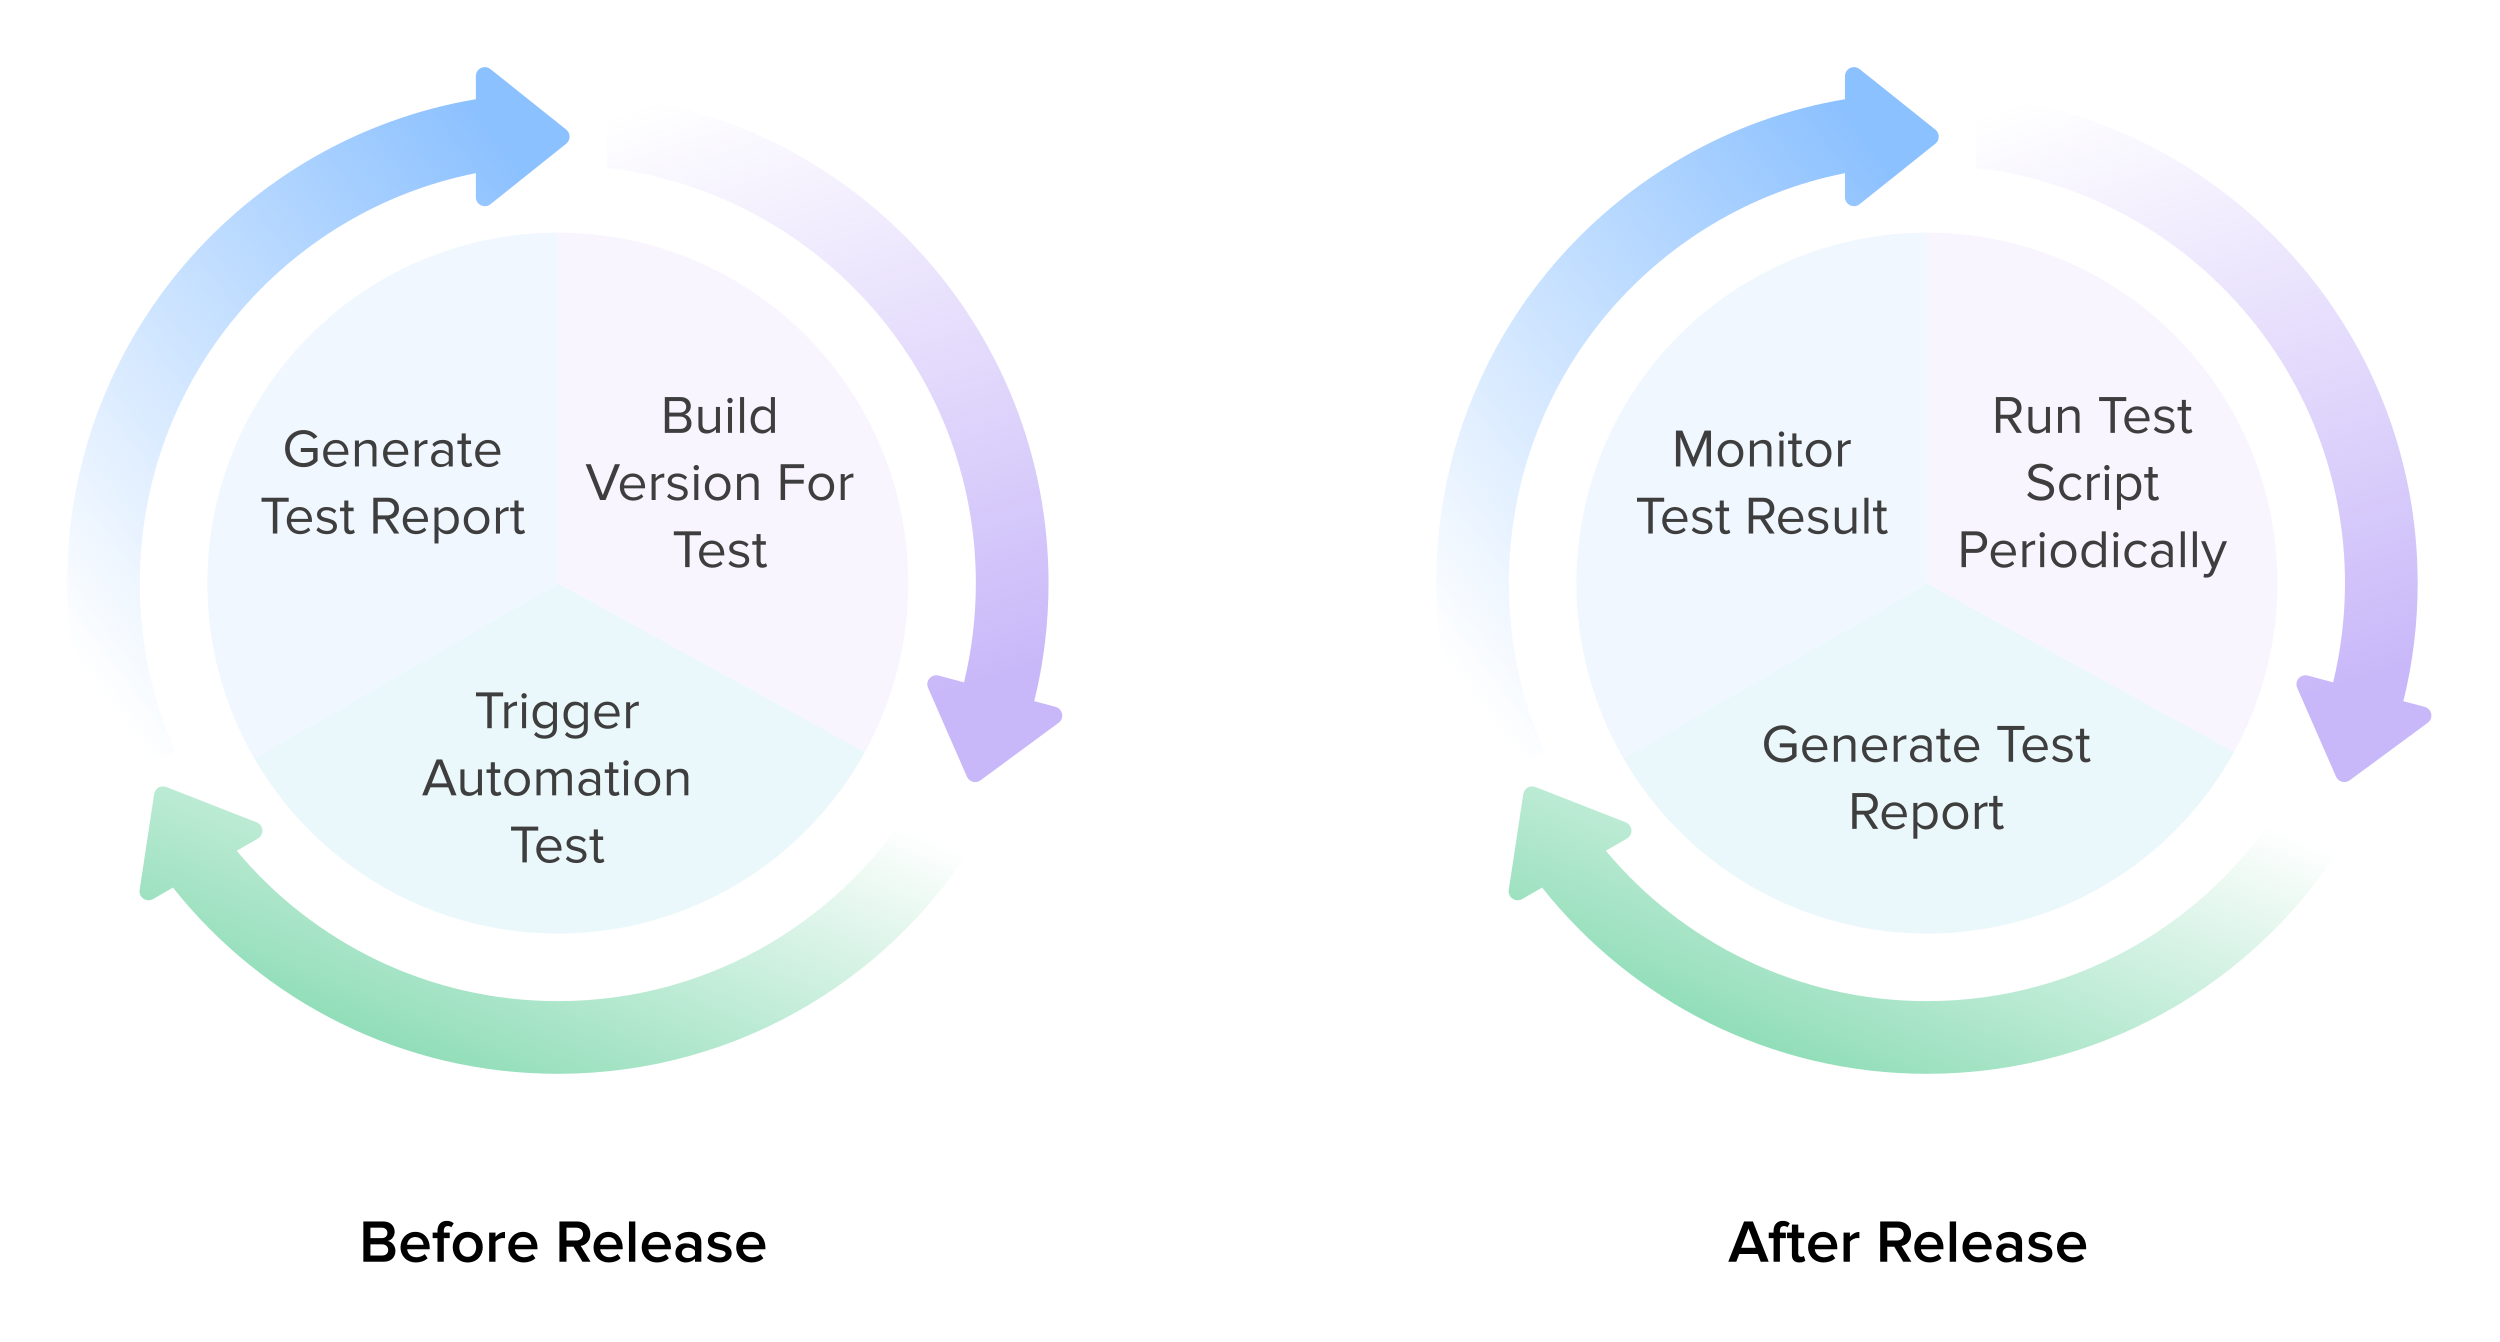 <svg width="745" height="400" viewBox="0 0 745 400" fill="none" xmlns="http://www.w3.org/2000/svg">
<rect width="745" height="400" fill="white"/>
<path d="M114.344 376H108.278V363.994H114.182C116.378 363.994 117.602 365.362 117.602 367.054C117.602 368.566 116.63 369.574 115.514 369.808C116.792 370.006 117.836 371.284 117.836 372.76C117.836 374.614 116.594 376 114.344 376ZM113.75 368.962C114.83 368.962 115.442 368.314 115.442 367.414C115.442 366.514 114.83 365.848 113.75 365.848H110.384V368.962H113.75ZM113.84 374.146C114.992 374.146 115.676 373.516 115.676 372.472C115.676 371.572 115.046 370.816 113.84 370.816H110.384V374.146H113.84ZM123.91 376.216C121.3 376.216 119.356 374.398 119.356 371.644C119.356 369.124 121.192 367.09 123.766 367.09C126.376 367.09 128.05 369.088 128.05 371.824V372.274H121.336C121.48 373.588 122.47 374.668 124.108 374.668C124.954 374.668 125.962 374.326 126.574 373.714L127.438 374.956C126.574 375.784 125.296 376.216 123.91 376.216ZM126.214 370.942C126.178 369.916 125.476 368.638 123.766 368.638C122.146 368.638 121.408 369.88 121.318 370.942H126.214ZM132.255 376H130.365V368.962H128.925V367.306H130.365V366.82C130.365 364.93 131.463 363.814 133.119 363.814C133.893 363.814 134.667 364.012 135.207 364.57L134.469 365.74C134.217 365.506 133.893 365.362 133.461 365.362C132.723 365.362 132.255 365.848 132.255 366.82V367.306H134.019V368.962H132.255V376ZM139.377 376.216C136.623 376.216 134.913 374.146 134.913 371.644C134.913 369.16 136.623 367.09 139.377 367.09C142.167 367.09 143.859 369.16 143.859 371.644C143.859 374.146 142.167 376.216 139.377 376.216ZM139.377 374.542C140.997 374.542 141.897 373.192 141.897 371.644C141.897 370.114 140.997 368.764 139.377 368.764C137.775 368.764 136.875 370.114 136.875 371.644C136.875 373.192 137.775 374.542 139.377 374.542ZM147.661 376H145.771V367.306H147.661V368.584C148.309 367.756 149.353 367.108 150.487 367.108V368.98C150.325 368.944 150.127 368.926 149.893 368.926C149.101 368.926 148.039 369.466 147.661 370.078V376ZM156.025 376.216C153.415 376.216 151.471 374.398 151.471 371.644C151.471 369.124 153.307 367.09 155.881 367.09C158.491 367.09 160.165 369.088 160.165 371.824V372.274H153.451C153.595 373.588 154.585 374.668 156.223 374.668C157.069 374.668 158.077 374.326 158.689 373.714L159.553 374.956C158.689 375.784 157.411 376.216 156.025 376.216ZM158.329 370.942C158.293 369.916 157.591 368.638 155.881 368.638C154.261 368.638 153.523 369.88 153.433 370.942H158.329ZM175.996 376H173.566L170.902 371.518H168.814V376H166.708V363.994H171.982C174.358 363.994 175.906 365.542 175.906 367.756C175.906 369.898 174.502 371.05 173.062 371.284L175.996 376ZM171.694 369.664C172.882 369.664 173.746 368.908 173.746 367.756C173.746 366.604 172.882 365.848 171.694 365.848H168.814V369.664H171.694ZM181.426 376.216C178.816 376.216 176.872 374.398 176.872 371.644C176.872 369.124 178.708 367.09 181.282 367.09C183.892 367.09 185.566 369.088 185.566 371.824V372.274H178.852C178.996 373.588 179.986 374.668 181.624 374.668C182.47 374.668 183.478 374.326 184.09 373.714L184.954 374.956C184.09 375.784 182.812 376.216 181.426 376.216ZM183.73 370.942C183.694 369.916 182.992 368.638 181.282 368.638C179.662 368.638 178.924 369.88 178.833 370.942H183.73ZM189.321 376H187.431V363.994H189.321V376ZM195.787 376.216C193.177 376.216 191.233 374.398 191.233 371.644C191.233 369.124 193.069 367.09 195.643 367.09C198.253 367.09 199.927 369.088 199.927 371.824V372.274H193.213C193.357 373.588 194.347 374.668 195.985 374.668C196.831 374.668 197.839 374.326 198.451 373.714L199.315 374.956C198.451 375.784 197.173 376.216 195.787 376.216ZM198.091 370.942C198.055 369.916 197.353 368.638 195.643 368.638C194.023 368.638 193.285 369.88 193.195 370.942H198.091ZM208.992 376H207.102V375.064C206.454 375.802 205.446 376.216 204.294 376.216C202.872 376.216 201.27 375.262 201.27 373.336C201.27 371.338 202.872 370.51 204.294 370.51C205.464 370.51 206.472 370.888 207.102 371.626V370.33C207.102 369.322 206.274 368.71 205.068 368.71C204.096 368.71 203.25 369.07 202.494 369.808L201.72 368.494C202.728 367.54 203.988 367.09 205.374 367.09C207.3 367.09 208.992 367.9 208.992 370.24V376ZM205.032 374.92C205.86 374.92 206.67 374.614 207.102 374.02V372.706C206.67 372.112 205.86 371.806 205.032 371.806C203.97 371.806 203.178 372.418 203.178 373.372C203.178 374.308 203.97 374.92 205.032 374.92ZM214.413 376.216C212.937 376.216 211.587 375.748 210.687 374.866L211.551 373.498C212.163 374.128 213.369 374.722 214.503 374.722C215.637 374.722 216.213 374.236 216.213 373.552C216.213 371.842 210.957 373.066 210.957 369.736C210.957 368.314 212.181 367.09 214.377 367.09C215.853 367.09 216.969 367.612 217.761 368.314L216.969 369.646C216.447 369.052 215.475 368.602 214.395 368.602C213.405 368.602 212.775 369.052 212.775 369.664C212.775 371.212 218.031 370.06 218.031 373.516C218.031 375.046 216.753 376.216 214.413 376.216ZM223.947 376.216C221.337 376.216 219.393 374.398 219.393 371.644C219.393 369.124 221.229 367.09 223.803 367.09C226.413 367.09 228.087 369.088 228.087 371.824V372.274H221.373C221.517 373.588 222.507 374.668 224.145 374.668C224.991 374.668 225.999 374.326 226.611 373.714L227.475 374.956C226.611 375.784 225.333 376.216 223.947 376.216ZM226.251 370.942C226.215 369.916 225.513 368.638 223.803 368.638C222.183 368.638 221.445 369.88 221.355 370.942H226.251Z" fill="black"/>
<path fill-rule="evenodd" clip-rule="evenodd" d="M146.166 20.593C144.407 19.187 141.803 20.44 141.803 22.691V29.565C72.67 41.192 20 101.328 20 173.767C20 194.565 24.342 214.349 32.168 232.261L52.166 223.905C45.413 208.565 41.664 191.603 41.664 173.767C41.664 113.331 84.703 62.946 141.803 51.592V58.757C141.803 61.009 144.407 62.261 146.166 60.856L168.737 42.823C170.083 41.748 170.083 39.701 168.737 38.626L146.166 20.593Z" fill="url(#paint0_linear_13282_35636)"/>
<path fill-rule="evenodd" clip-rule="evenodd" d="M287.272 203.338L279.72 201.314C277.545 200.731 275.661 202.922 276.563 204.985L288.14 231.454C288.83 233.033 290.807 233.563 292.194 232.541L315.455 215.406C317.267 214.071 316.732 211.231 314.557 210.649L308.207 208.947C310.99 197.679 312.467 185.895 312.467 173.767C312.467 97.94 254.753 35.592 180.857 28.255V50.047C242.764 57.286 290.803 109.916 290.803 173.767C290.803 183.956 289.579 193.859 287.272 203.338Z" fill="url(#paint1_linear_13282_35636)"/>
<path fill-rule="evenodd" clip-rule="evenodd" d="M41.609 265.193C41.272 267.419 43.658 269.048 45.608 267.922L51.542 264.496C78.327 298.309 119.747 320 166.233 320C220.909 320 268.576 289.994 293.665 245.55L274.341 235.697C252.854 273.126 212.487 298.336 166.233 298.336C127.778 298.336 93.393 280.911 70.543 253.526L76.842 249.889C78.792 248.763 78.575 245.882 76.478 245.061L49.576 234.531C47.971 233.903 46.199 234.926 45.941 236.629L41.609 265.193Z" fill="url(#paint2_linear_13282_35636)"/>
<path d="M257.792 224.041C248.872 240.286 235.79 253.866 219.89 263.386C203.989 272.906 185.841 278.024 167.31 278.215C148.778 278.406 130.529 273.663 114.435 264.472C98.342 255.282 84.983 241.975 75.731 225.917L166.234 173.768L257.792 224.041Z" fill="#EBF8FB"/>
<path d="M75.775 225.994C66.605 210.111 61.779 192.094 61.781 173.754C61.784 155.414 66.615 137.397 75.79 121.517C84.964 105.637 98.158 92.452 114.044 83.288C129.931 74.124 147.951 69.305 166.291 69.315L166.234 173.768L75.775 225.994Z" fill="#F0F7FF"/>
<path d="M166.234 69.315C184.383 69.315 202.22 74.045 217.985 83.037C233.751 92.03 246.901 104.975 256.14 120.597C265.379 136.22 270.388 153.98 270.673 172.127C270.958 190.275 266.509 208.184 257.766 224.088L166.234 173.768V69.315Z" fill="#F8F5FF"/>
<path d="M90.445 139.208C88.898 139.208 87.597 138.696 86.541 137.672C85.485 136.637 84.957 135.304 84.957 133.672C84.957 132.04 85.479 130.712 86.525 129.688C87.581 128.664 88.887 128.152 90.445 128.152C92.141 128.152 93.522 128.813 94.589 130.136L93.533 130.808C93.191 130.36 92.743 130.003 92.189 129.736C91.645 129.469 91.063 129.336 90.445 129.336C89.261 129.336 88.279 129.741 87.501 130.552C86.722 131.363 86.333 132.403 86.333 133.672C86.333 134.931 86.722 135.971 87.501 136.792C88.29 137.603 89.271 138.008 90.445 138.008C91.031 138.008 91.581 137.896 92.093 137.672C92.605 137.437 93.015 137.165 93.325 136.856V134.696H89.645V133.512H94.637V137.352C93.538 138.589 92.141 139.208 90.445 139.208ZM100.251 139.192C99.088 139.192 98.139 138.819 97.403 138.072C96.667 137.315 96.299 136.333 96.299 135.128C96.299 133.997 96.662 133.043 97.387 132.264C98.112 131.475 99.019 131.08 100.107 131.08C101.248 131.08 102.15 131.475 102.811 132.264C103.483 133.043 103.819 134.029 103.819 135.224V135.528H97.579C97.632 136.285 97.904 136.92 98.395 137.432C98.896 137.944 99.547 138.2 100.347 138.2C101.307 138.2 102.107 137.869 102.747 137.208L103.323 137.992C102.502 138.792 101.478 139.192 100.251 139.192ZM102.635 134.632C102.624 133.981 102.4 133.395 101.963 132.872C101.526 132.339 100.902 132.072 100.091 132.072C99.323 132.072 98.715 132.333 98.267 132.856C97.829 133.379 97.595 133.971 97.563 134.632H102.635ZM112.179 139H110.995V133.944C110.995 133.293 110.845 132.835 110.547 132.568C110.248 132.291 109.816 132.152 109.251 132.152C108.803 132.152 108.371 132.269 107.955 132.504C107.539 132.739 107.208 133.021 106.963 133.352V139H105.763V131.272H106.963V132.392C107.261 132.029 107.661 131.72 108.163 131.464C108.664 131.208 109.187 131.08 109.731 131.08C111.363 131.08 112.179 131.912 112.179 133.576V139ZM118.095 139.192C116.932 139.192 115.983 138.819 115.247 138.072C114.511 137.315 114.143 136.333 114.143 135.128C114.143 133.997 114.505 133.043 115.231 132.264C115.956 131.475 116.863 131.08 117.951 131.08C119.092 131.08 119.993 131.475 120.655 132.264C121.327 133.043 121.663 134.029 121.663 135.224V135.528H115.423C115.476 136.285 115.748 136.92 116.239 137.432C116.74 137.944 117.391 138.2 118.191 138.2C119.151 138.2 119.951 137.869 120.591 137.208L121.167 137.992C120.345 138.792 119.321 139.192 118.095 139.192ZM120.479 134.632C120.468 133.981 120.244 133.395 119.807 132.872C119.369 132.339 118.745 132.072 117.935 132.072C117.167 132.072 116.559 132.333 116.111 132.856C115.673 133.379 115.439 133.971 115.407 134.632H120.479ZM124.806 139H123.606V131.272H124.806V132.504C125.542 131.565 126.401 131.096 127.382 131.096V132.328C127.19 132.307 127.036 132.296 126.918 132.296C126.545 132.296 126.145 132.424 125.718 132.68C125.292 132.925 124.988 133.208 124.806 133.528V139ZM134.92 139H133.72V138.12C133.09 138.835 132.237 139.192 131.16 139.192C130.456 139.192 129.832 138.963 129.288 138.504C128.744 138.045 128.472 137.421 128.472 136.632C128.472 135.811 128.738 135.181 129.272 134.744C129.805 134.307 130.434 134.088 131.16 134.088C132.248 134.088 133.101 134.435 133.72 135.128V133.736C133.72 133.235 133.538 132.84 133.176 132.552C132.813 132.264 132.344 132.12 131.768 132.12C130.84 132.12 130.05 132.477 129.4 133.192L128.84 132.36C129.661 131.507 130.69 131.08 131.928 131.08C132.813 131.08 133.533 131.293 134.088 131.72C134.642 132.147 134.92 132.803 134.92 133.688V139ZM131.608 138.328C132.557 138.328 133.261 138.008 133.72 137.368V135.896C133.25 135.267 132.546 134.952 131.608 134.952C131.042 134.952 130.578 135.112 130.216 135.432C129.864 135.741 129.688 136.141 129.688 136.632C129.688 137.133 129.864 137.544 130.216 137.864C130.578 138.173 131.042 138.328 131.608 138.328ZM139.309 139.192C138.157 139.192 137.581 138.589 137.581 137.384V132.328H136.301V131.272H137.581V129.16H138.797V131.272H140.365V132.328H138.797V137.128C138.797 137.427 138.861 137.667 138.989 137.848C139.127 138.029 139.319 138.12 139.565 138.12C139.906 138.12 140.178 138.008 140.381 137.784L140.733 138.696C140.381 139.027 139.906 139.192 139.309 139.192ZM145.548 139.192C144.385 139.192 143.436 138.819 142.7 138.072C141.964 137.315 141.596 136.333 141.596 135.128C141.596 133.997 141.958 133.043 142.684 132.264C143.409 131.475 144.316 131.08 145.404 131.08C146.545 131.08 147.446 131.475 148.108 132.264C148.78 133.043 149.116 134.029 149.116 135.224V135.528H142.876C142.929 136.285 143.201 136.92 143.692 137.432C144.193 137.944 144.844 138.2 145.644 138.2C146.604 138.2 147.404 137.869 148.044 137.208L148.62 137.992C147.798 138.792 146.774 139.192 145.548 139.192ZM147.932 134.632C147.921 133.981 147.697 133.395 147.26 132.872C146.822 132.339 146.198 132.072 145.388 132.072C144.62 132.072 144.012 132.333 143.564 132.856C143.126 133.379 142.892 133.971 142.86 134.632H147.932ZM82.638 159H81.31V149.512H77.934V148.328H86.03V149.512H82.638V159ZM89.407 159.192C88.245 159.192 87.295 158.819 86.559 158.072C85.823 157.315 85.455 156.333 85.455 155.128C85.455 153.997 85.818 153.043 86.543 152.264C87.269 151.475 88.175 151.08 89.263 151.08C90.404 151.08 91.306 151.475 91.967 152.264C92.639 153.043 92.975 154.029 92.975 155.224V155.528H86.735C86.788 156.285 87.061 156.92 87.551 157.432C88.052 157.944 88.703 158.2 89.503 158.2C90.463 158.2 91.263 157.869 91.903 157.208L92.479 157.992C91.658 158.792 90.634 159.192 89.407 159.192ZM91.791 154.632C91.781 153.981 91.556 153.395 91.119 152.872C90.682 152.339 90.058 152.072 89.247 152.072C88.479 152.072 87.871 152.333 87.423 152.856C86.986 153.379 86.751 153.971 86.719 154.632H91.791ZM97.383 159.192C96.081 159.192 95.041 158.787 94.263 157.976L94.871 157.112C95.137 157.421 95.5 157.683 95.959 157.896C96.428 158.109 96.913 158.216 97.415 158.216C97.991 158.216 98.439 158.093 98.759 157.848C99.089 157.603 99.255 157.283 99.255 156.888C99.255 156.547 99.089 156.28 98.759 156.088C98.428 155.885 98.028 155.736 97.559 155.64C97.089 155.533 96.62 155.416 96.151 155.288C95.692 155.149 95.297 154.92 94.967 154.6C94.636 154.269 94.471 153.837 94.471 153.304C94.471 152.675 94.727 152.147 95.239 151.72C95.751 151.293 96.449 151.08 97.335 151.08C98.519 151.08 99.473 151.453 100.199 152.2L99.639 153.032C99.095 152.381 98.327 152.056 97.335 152.056C96.812 152.056 96.396 152.173 96.087 152.408C95.777 152.632 95.623 152.92 95.623 153.272C95.623 153.528 95.74 153.741 95.975 153.912C96.209 154.083 96.503 154.205 96.855 154.28C97.217 154.355 97.601 154.451 98.007 154.568C98.423 154.685 98.807 154.819 99.159 154.968C99.521 155.107 99.82 155.341 100.055 155.672C100.289 155.992 100.407 156.387 100.407 156.856C100.407 157.539 100.14 158.099 99.607 158.536C99.084 158.973 98.343 159.192 97.383 159.192ZM104.324 159.192C103.172 159.192 102.596 158.589 102.596 157.384V152.328H101.316V151.272H102.596V149.16H103.812V151.272H105.38V152.328H103.812V157.128C103.812 157.427 103.876 157.667 104.004 157.848C104.143 158.029 104.335 158.12 104.58 158.12C104.922 158.12 105.194 158.008 105.396 157.784L105.748 158.696C105.396 159.027 104.922 159.192 104.324 159.192ZM118.992 159H117.424L114.72 154.76H112.576V159H111.248V148.328H115.536C116.528 148.328 117.333 148.621 117.952 149.208C118.581 149.795 118.896 150.573 118.896 151.544C118.896 152.461 118.624 153.192 118.08 153.736C117.547 154.28 116.891 154.584 116.112 154.648L118.992 159ZM115.376 153.592C116.005 153.592 116.517 153.4 116.912 153.016C117.317 152.632 117.52 152.141 117.52 151.544C117.52 150.936 117.317 150.445 116.912 150.072C116.517 149.699 116.005 149.512 115.376 149.512H112.576V153.592H115.376ZM123.97 159.192C122.807 159.192 121.858 158.819 121.122 158.072C120.386 157.315 120.018 156.333 120.018 155.128C120.018 153.997 120.38 153.043 121.106 152.264C121.831 151.475 122.738 151.08 123.826 151.08C124.967 151.08 125.868 151.475 126.53 152.264C127.202 153.043 127.538 154.029 127.538 155.224V155.528H121.298C121.351 156.285 121.623 156.92 122.114 157.432C122.615 157.944 123.266 158.2 124.066 158.2C125.026 158.2 125.826 157.869 126.466 157.208L127.042 157.992C126.22 158.792 125.196 159.192 123.97 159.192ZM126.354 154.632C126.343 153.981 126.119 153.395 125.682 152.872C125.244 152.339 124.62 152.072 123.81 152.072C123.042 152.072 122.434 152.333 121.986 152.856C121.548 153.379 121.314 153.971 121.282 154.632H126.354ZM133.289 159.192C132.233 159.192 131.364 158.739 130.681 157.832V161.944H129.481V151.272H130.681V152.424C130.969 152.019 131.343 151.693 131.801 151.448C132.26 151.203 132.756 151.08 133.289 151.08C134.313 151.08 135.14 151.448 135.769 152.184C136.409 152.909 136.729 153.891 136.729 155.128C136.729 156.365 136.409 157.352 135.769 158.088C135.14 158.824 134.313 159.192 133.289 159.192ZM132.985 158.12C133.743 158.12 134.345 157.843 134.793 157.288C135.241 156.723 135.465 156.003 135.465 155.128C135.465 154.253 135.241 153.539 134.793 152.984C134.345 152.429 133.743 152.152 132.985 152.152C132.527 152.152 132.079 152.275 131.641 152.52C131.215 152.755 130.895 153.043 130.681 153.384V156.872C130.895 157.224 131.215 157.523 131.641 157.768C132.079 158.003 132.527 158.12 132.985 158.12ZM144.782 158.024C144.088 158.803 143.166 159.192 142.014 159.192C140.862 159.192 139.934 158.803 139.23 158.024C138.536 157.245 138.19 156.28 138.19 155.128C138.19 153.976 138.536 153.016 139.23 152.248C139.934 151.469 140.862 151.08 142.014 151.08C143.166 151.08 144.088 151.469 144.782 152.248C145.486 153.016 145.838 153.976 145.838 155.128C145.838 156.28 145.486 157.245 144.782 158.024ZM140.142 157.256C140.6 157.832 141.224 158.12 142.014 158.12C142.803 158.12 143.427 157.832 143.886 157.256C144.344 156.669 144.574 155.96 144.574 155.128C144.574 154.296 144.344 153.592 143.886 153.016C143.427 152.44 142.803 152.152 142.014 152.152C141.224 152.152 140.6 152.44 140.142 153.016C139.683 153.592 139.454 154.296 139.454 155.128C139.454 155.96 139.683 156.669 140.142 157.256ZM148.994 159H147.794V151.272H148.994V152.504C149.73 151.565 150.588 151.096 151.57 151.096V152.328C151.378 152.307 151.223 152.296 151.106 152.296C150.732 152.296 150.332 152.424 149.906 152.68C149.479 152.925 149.175 153.208 148.994 153.528V159ZM155.043 159.192C153.891 159.192 153.315 158.589 153.315 157.384V152.328H152.035V151.272H153.315V149.16H154.531V151.272H156.099V152.328H154.531V157.128C154.531 157.427 154.595 157.667 154.723 157.848C154.862 158.029 155.054 158.12 155.299 158.12C155.64 158.12 155.912 158.008 156.115 157.784L156.467 158.696C156.115 159.027 155.64 159.192 155.043 159.192Z" fill="#3E3E3E"/>
<path d="M146.544 217H145.216V207.512H141.84V206.328H149.936V207.512H146.544V217ZM151.494 217H150.294V209.272H151.494V210.504C152.23 209.565 153.088 209.096 154.07 209.096V210.328C153.878 210.307 153.723 210.296 153.606 210.296C153.232 210.296 152.832 210.424 152.406 210.68C151.979 210.925 151.675 211.208 151.494 211.528V217ZM156.743 207.944C156.594 208.093 156.407 208.168 156.183 208.168C155.959 208.168 155.767 208.093 155.607 207.944C155.447 207.784 155.367 207.592 155.367 207.368C155.367 207.144 155.447 206.952 155.607 206.792C155.767 206.632 155.959 206.552 156.183 206.552C156.407 206.552 156.594 206.632 156.743 206.792C156.903 206.952 156.983 207.144 156.983 207.368C156.983 207.592 156.903 207.784 156.743 207.944ZM156.775 217H155.575V209.272H156.775V217ZM162.273 220.136C161.601 220.136 161.025 220.051 160.545 219.88C160.065 219.709 159.601 219.405 159.153 218.968L159.761 218.104C160.347 218.797 161.185 219.144 162.273 219.144C162.977 219.144 163.569 218.957 164.049 218.584C164.529 218.221 164.769 217.656 164.769 216.888V215.72C164.47 216.136 164.091 216.472 163.633 216.728C163.174 216.973 162.683 217.096 162.161 217.096C161.137 217.096 160.305 216.739 159.665 216.024C159.035 215.299 158.721 214.323 158.721 213.096C158.721 211.869 159.035 210.893 159.665 210.168C160.305 209.443 161.137 209.08 162.161 209.08C163.227 209.08 164.097 209.533 164.769 210.44V209.272H165.969V216.888C165.969 218.019 165.617 218.84 164.913 219.352C164.219 219.875 163.339 220.136 162.273 220.136ZM162.465 216.024C162.923 216.024 163.366 215.907 163.793 215.672C164.219 215.427 164.545 215.128 164.769 214.776V211.384C164.545 211.043 164.219 210.755 163.793 210.52C163.366 210.275 162.923 210.152 162.465 210.152C161.697 210.152 161.089 210.424 160.641 210.968C160.193 211.512 159.969 212.221 159.969 213.096C159.969 213.96 160.193 214.664 160.641 215.208C161.089 215.752 161.697 216.024 162.465 216.024ZM171.476 220.136C170.804 220.136 170.228 220.051 169.748 219.88C169.268 219.709 168.804 219.405 168.356 218.968L168.964 218.104C169.551 218.797 170.388 219.144 171.476 219.144C172.18 219.144 172.772 218.957 173.252 218.584C173.732 218.221 173.972 217.656 173.972 216.888V215.72C173.673 216.136 173.295 216.472 172.836 216.728C172.377 216.973 171.887 217.096 171.364 217.096C170.34 217.096 169.508 216.739 168.868 216.024C168.239 215.299 167.924 214.323 167.924 213.096C167.924 211.869 168.239 210.893 168.868 210.168C169.508 209.443 170.34 209.08 171.364 209.08C172.431 209.08 173.3 209.533 173.972 210.44V209.272H175.172V216.888C175.172 218.019 174.82 218.84 174.116 219.352C173.423 219.875 172.543 220.136 171.476 220.136ZM171.668 216.024C172.127 216.024 172.569 215.907 172.996 215.672C173.423 215.427 173.748 215.128 173.972 214.776V211.384C173.748 211.043 173.423 210.755 172.996 210.52C172.569 210.275 172.127 210.152 171.668 210.152C170.9 210.152 170.292 210.424 169.844 210.968C169.396 211.512 169.172 212.221 169.172 213.096C169.172 213.96 169.396 214.664 169.844 215.208C170.292 215.752 170.9 216.024 171.668 216.024ZM181.079 217.192C179.916 217.192 178.967 216.819 178.231 216.072C177.495 215.315 177.127 214.333 177.127 213.128C177.127 211.997 177.49 211.043 178.215 210.264C178.94 209.475 179.847 209.08 180.935 209.08C182.076 209.08 182.978 209.475 183.639 210.264C184.311 211.043 184.647 212.029 184.647 213.224V213.528H178.407C178.46 214.285 178.732 214.92 179.223 215.432C179.724 215.944 180.375 216.2 181.175 216.2C182.135 216.2 182.935 215.869 183.575 215.208L184.151 215.992C183.33 216.792 182.306 217.192 181.079 217.192ZM183.463 212.632C183.452 211.981 183.228 211.395 182.791 210.872C182.354 210.339 181.73 210.072 180.919 210.072C180.151 210.072 179.543 210.333 179.095 210.856C178.658 211.379 178.423 211.971 178.391 212.632H183.463ZM187.791 217H186.591V209.272H187.791V210.504C188.527 209.565 189.385 209.096 190.367 209.096V210.328C190.175 210.307 190.02 210.296 189.903 210.296C189.529 210.296 189.129 210.424 188.703 210.68C188.276 210.925 187.972 211.208 187.791 211.528V217ZM136.048 237H134.528L133.584 234.616H128.272L127.328 237H125.808L130.112 226.328H131.76L136.048 237ZM133.2 233.448L130.928 227.688L128.672 233.448H133.2ZM143.624 237H142.424V235.912C142.104 236.275 141.698 236.579 141.208 236.824C140.728 237.069 140.216 237.192 139.672 237.192C138.029 237.192 137.208 236.371 137.208 234.728V229.272H138.408V234.36C138.408 235 138.557 235.453 138.856 235.72C139.154 235.987 139.586 236.12 140.152 236.12C140.6 236.12 141.032 236.008 141.448 235.784C141.864 235.56 142.189 235.283 142.424 234.952V229.272H143.624V237ZM147.988 237.192C146.836 237.192 146.26 236.589 146.26 235.384V230.328H144.98V229.272H146.26V227.16H147.476V229.272H149.044V230.328H147.476V235.128C147.476 235.427 147.54 235.667 147.668 235.848C147.807 236.029 147.999 236.12 148.244 236.12C148.586 236.12 148.858 236.008 149.06 235.784L149.412 236.696C149.06 237.027 148.586 237.192 147.988 237.192ZM156.867 236.024C156.174 236.803 155.251 237.192 154.099 237.192C152.947 237.192 152.019 236.803 151.315 236.024C150.622 235.245 150.275 234.28 150.275 233.128C150.275 231.976 150.622 231.016 151.315 230.248C152.019 229.469 152.947 229.08 154.099 229.08C155.251 229.08 156.174 229.469 156.867 230.248C157.571 231.016 157.923 231.976 157.923 233.128C157.923 234.28 157.571 235.245 156.867 236.024ZM152.227 235.256C152.686 235.832 153.31 236.12 154.099 236.12C154.889 236.12 155.513 235.832 155.971 235.256C156.43 234.669 156.659 233.96 156.659 233.128C156.659 232.296 156.43 231.592 155.971 231.016C155.513 230.44 154.889 230.152 154.099 230.152C153.31 230.152 152.686 230.44 152.227 231.016C151.769 231.592 151.539 232.296 151.539 233.128C151.539 233.96 151.769 234.669 152.227 235.256ZM170.408 237H169.208V231.752C169.208 230.685 168.733 230.152 167.784 230.152C167.4 230.152 167.016 230.269 166.632 230.504C166.248 230.728 165.949 231.005 165.736 231.336V237H164.536V231.752C164.536 230.685 164.061 230.152 163.112 230.152C162.738 230.152 162.36 230.269 161.976 230.504C161.602 230.739 161.304 231.021 161.08 231.352V237H159.88V229.272H161.08V230.392C161.282 230.083 161.618 229.789 162.088 229.512C162.568 229.224 163.069 229.08 163.592 229.08C164.146 229.08 164.6 229.213 164.952 229.48C165.304 229.747 165.538 230.093 165.656 230.52C165.89 230.136 166.248 229.8 166.728 229.512C167.208 229.224 167.714 229.08 168.248 229.08C169.688 229.08 170.408 229.859 170.408 231.416V237ZM178.834 237H177.634V236.12C177.004 236.835 176.151 237.192 175.074 237.192C174.37 237.192 173.746 236.963 173.202 236.504C172.658 236.045 172.386 235.421 172.386 234.632C172.386 233.811 172.652 233.181 173.186 232.744C173.719 232.307 174.348 232.088 175.074 232.088C176.162 232.088 177.015 232.435 177.634 233.128V231.736C177.634 231.235 177.452 230.84 177.09 230.552C176.727 230.264 176.258 230.12 175.682 230.12C174.754 230.12 173.964 230.477 173.314 231.192L172.754 230.36C173.575 229.507 174.604 229.08 175.842 229.08C176.727 229.08 177.447 229.293 178.002 229.72C178.556 230.147 178.834 230.803 178.834 231.688V237ZM175.522 236.328C176.471 236.328 177.175 236.008 177.634 235.368V233.896C177.164 233.267 176.46 232.952 175.522 232.952C174.956 232.952 174.492 233.112 174.13 233.432C173.778 233.741 173.602 234.141 173.602 234.632C173.602 235.133 173.778 235.544 174.13 235.864C174.492 236.173 174.956 236.328 175.522 236.328ZM183.223 237.192C182.071 237.192 181.495 236.589 181.495 235.384V230.328H180.215V229.272H181.495V227.16H182.711V229.272H184.279V230.328H182.711V235.128C182.711 235.427 182.775 235.667 182.903 235.848C183.041 236.029 183.233 236.12 183.479 236.12C183.82 236.12 184.092 236.008 184.295 235.784L184.647 236.696C184.295 237.027 183.82 237.192 183.223 237.192ZM187.126 227.944C186.976 228.093 186.79 228.168 186.566 228.168C186.342 228.168 186.15 228.093 185.99 227.944C185.83 227.784 185.75 227.592 185.75 227.368C185.75 227.144 185.83 226.952 185.99 226.792C186.15 226.632 186.342 226.552 186.566 226.552C186.79 226.552 186.976 226.632 187.126 226.792C187.286 226.952 187.366 227.144 187.366 227.368C187.366 227.592 187.286 227.784 187.126 227.944ZM187.158 237H185.958V229.272H187.158V237ZM195.696 236.024C195.002 236.803 194.08 237.192 192.928 237.192C191.776 237.192 190.848 236.803 190.144 236.024C189.45 235.245 189.104 234.28 189.104 233.128C189.104 231.976 189.45 231.016 190.144 230.248C190.848 229.469 191.776 229.08 192.928 229.08C194.08 229.08 195.002 229.469 195.696 230.248C196.4 231.016 196.752 231.976 196.752 233.128C196.752 234.28 196.4 235.245 195.696 236.024ZM191.056 235.256C191.514 235.832 192.138 236.12 192.928 236.12C193.717 236.12 194.341 235.832 194.8 235.256C195.258 234.669 195.488 233.96 195.488 233.128C195.488 232.296 195.258 231.592 194.8 231.016C194.341 230.44 193.717 230.152 192.928 230.152C192.138 230.152 191.514 230.44 191.056 231.016C190.597 231.592 190.368 232.296 190.368 233.128C190.368 233.96 190.597 234.669 191.056 235.256ZM205.124 237H203.94V231.944C203.94 231.293 203.79 230.835 203.492 230.568C203.193 230.291 202.761 230.152 202.196 230.152C201.748 230.152 201.316 230.269 200.9 230.504C200.484 230.739 200.153 231.021 199.908 231.352V237H198.708V229.272H199.908V230.392C200.206 230.029 200.606 229.72 201.108 229.464C201.609 229.208 202.132 229.08 202.676 229.08C204.308 229.08 205.124 229.912 205.124 231.576V237ZM156.997 257H155.669V247.512H152.293V246.328H160.389V247.512H156.997V257ZM163.766 257.192C162.604 257.192 161.655 256.819 160.919 256.072C160.183 255.315 159.815 254.333 159.815 253.128C159.815 251.997 160.177 251.043 160.903 250.264C161.628 249.475 162.535 249.08 163.623 249.08C164.764 249.08 165.665 249.475 166.327 250.264C166.999 251.043 167.335 252.029 167.335 253.224V253.528H161.095C161.148 254.285 161.42 254.92 161.911 255.432C162.412 255.944 163.063 256.2 163.863 256.2C164.823 256.2 165.623 255.869 166.263 255.208L166.839 255.992C166.017 256.792 164.993 257.192 163.766 257.192ZM166.151 252.632C166.14 251.981 165.916 251.395 165.479 250.872C165.041 250.339 164.417 250.072 163.607 250.072C162.839 250.072 162.231 250.333 161.783 250.856C161.345 251.379 161.111 251.971 161.079 252.632H166.151ZM171.742 257.192C170.441 257.192 169.401 256.787 168.622 255.976L169.23 255.112C169.497 255.421 169.859 255.683 170.318 255.896C170.787 256.109 171.273 256.216 171.774 256.216C172.35 256.216 172.798 256.093 173.118 255.848C173.449 255.603 173.614 255.283 173.614 254.888C173.614 254.547 173.449 254.28 173.118 254.088C172.787 253.885 172.387 253.736 171.918 253.64C171.449 253.533 170.979 253.416 170.51 253.288C170.051 253.149 169.657 252.92 169.326 252.6C168.995 252.269 168.83 251.837 168.83 251.304C168.83 250.675 169.086 250.147 169.598 249.72C170.11 249.293 170.809 249.08 171.694 249.08C172.878 249.08 173.833 249.453 174.558 250.2L173.998 251.032C173.454 250.381 172.686 250.056 171.694 250.056C171.171 250.056 170.755 250.173 170.446 250.408C170.137 250.632 169.982 250.92 169.982 251.272C169.982 251.528 170.099 251.741 170.334 251.912C170.569 252.083 170.862 252.205 171.214 252.28C171.577 252.355 171.961 252.451 172.366 252.568C172.782 252.685 173.166 252.819 173.518 252.968C173.881 253.107 174.179 253.341 174.414 253.672C174.649 253.992 174.766 254.387 174.766 254.856C174.766 255.539 174.499 256.099 173.966 256.536C173.443 256.973 172.702 257.192 171.742 257.192ZM178.684 257.192C177.532 257.192 176.956 256.589 176.956 255.384V250.328H175.676V249.272H176.956V247.16H178.172V249.272H179.74V250.328H178.172V255.128C178.172 255.427 178.236 255.667 178.364 255.848C178.502 256.029 178.694 256.12 178.94 256.12C179.281 256.12 179.553 256.008 179.756 255.784L180.108 256.696C179.756 257.027 179.281 257.192 178.684 257.192Z" fill="#3E3E3E"/>
<path d="M202.979 129H198.115V118.328H202.867C204.723 118.328 205.859 119.448 205.859 121.048C205.859 122.392 204.963 123.288 203.987 123.496C205.123 123.672 206.067 124.84 206.067 126.12C206.067 127.832 204.931 129 202.979 129ZM202.643 122.952C203.843 122.952 204.483 122.216 204.483 121.24C204.483 120.28 203.843 119.512 202.643 119.512H199.443V122.952H202.643ZM202.707 127.816C203.955 127.816 204.691 127.112 204.691 125.976C204.691 125 204.019 124.136 202.707 124.136H199.443V127.816H202.707ZM214.546 129H213.346V127.912C212.754 128.584 211.746 129.192 210.594 129.192C208.978 129.192 208.13 128.408 208.13 126.728V121.272H209.33V126.36C209.33 127.72 210.018 128.12 211.058 128.12C212.002 128.12 212.898 127.576 213.346 126.952V121.272H214.546V129ZM217.534 120.168C217.102 120.168 216.734 119.816 216.734 119.368C216.734 118.92 217.102 118.552 217.534 118.552C217.982 118.552 218.35 118.92 218.35 119.368C218.35 119.816 217.982 120.168 217.534 120.168ZM218.142 129H216.942V121.272H218.142V129ZM221.736 129H220.536V118.328H221.736V129ZM230.93 129H229.73V127.848C229.154 128.632 228.21 129.192 227.122 129.192C225.106 129.192 223.682 127.656 223.682 125.144C223.682 122.68 225.09 121.08 227.122 121.08C228.162 121.08 229.106 121.592 229.73 122.44V118.328H230.93V129ZM227.41 128.12C228.37 128.12 229.298 127.576 229.73 126.904V123.4C229.298 122.728 228.37 122.152 227.41 122.152C225.858 122.152 224.93 123.432 224.93 125.144C224.93 126.856 225.858 128.12 227.41 128.12ZM180.463 149H178.815L174.527 138.328H176.047L179.647 147.544L183.247 138.328H184.767L180.463 149ZM188.649 149.192C186.361 149.192 184.713 147.544 184.713 145.128C184.713 142.888 186.313 141.08 188.521 141.08C190.857 141.08 192.233 142.904 192.233 145.224V145.528H185.977C186.073 146.984 187.097 148.2 188.761 148.2C189.641 148.2 190.537 147.848 191.145 147.224L191.721 148.008C190.953 148.776 189.913 149.192 188.649 149.192ZM191.049 144.648C191.033 143.496 190.265 142.072 188.505 142.072C186.857 142.072 186.041 143.464 185.977 144.648H191.049ZM195.377 149H194.177V141.272H195.377V142.52C196.001 141.704 196.897 141.112 197.953 141.112V142.344C197.809 142.312 197.665 142.296 197.473 142.296C196.737 142.296 195.729 142.904 195.377 143.528V149ZM201.906 149.192C200.642 149.192 199.57 148.808 198.786 147.976L199.41 147.112C199.922 147.704 200.898 148.216 201.954 148.216C203.138 148.216 203.778 147.656 203.778 146.888C203.778 145.016 198.994 146.168 198.994 143.304C198.994 142.104 200.034 141.08 201.874 141.08C203.186 141.08 204.114 141.576 204.738 142.2L204.178 143.032C203.714 142.472 202.866 142.056 201.874 142.056C200.818 142.056 200.162 142.584 200.162 143.272C200.162 144.968 204.946 143.848 204.946 146.856C204.946 148.152 203.906 149.192 201.906 149.192ZM207.487 140.168C207.055 140.168 206.687 139.816 206.687 139.368C206.687 138.92 207.055 138.552 207.487 138.552C207.935 138.552 208.303 138.92 208.303 139.368C208.303 139.816 207.935 140.168 207.487 140.168ZM208.095 149H206.895V141.272H208.095V149ZM213.865 149.192C211.513 149.192 210.041 147.368 210.041 145.128C210.041 142.888 211.513 141.08 213.865 141.08C216.217 141.08 217.689 142.888 217.689 145.128C217.689 147.368 216.217 149.192 213.865 149.192ZM213.865 148.12C215.513 148.12 216.425 146.712 216.425 145.128C216.425 143.56 215.513 142.152 213.865 142.152C212.217 142.152 211.289 143.56 211.289 145.128C211.289 146.712 212.217 148.12 213.865 148.12ZM226.061 149H224.861V143.944C224.861 142.584 224.173 142.152 223.133 142.152C222.189 142.152 221.293 142.728 220.845 143.352V149H219.645V141.272H220.845V142.392C221.389 141.752 222.445 141.08 223.597 141.08C225.213 141.08 226.061 141.896 226.061 143.576V149ZM233.959 149H232.631V138.328H239.623V139.512H233.959V142.952H239.511V144.136H233.959V149ZM244.756 149.192C242.404 149.192 240.932 147.368 240.932 145.128C240.932 142.888 242.404 141.08 244.756 141.08C247.108 141.08 248.58 142.888 248.58 145.128C248.58 147.368 247.108 149.192 244.756 149.192ZM244.756 148.12C246.404 148.12 247.316 146.712 247.316 145.128C247.316 143.56 246.404 142.152 244.756 142.152C243.108 142.152 242.18 143.56 242.18 145.128C242.18 146.712 243.108 148.12 244.756 148.12ZM251.736 149H250.536V141.272H251.736V142.52C252.36 141.704 253.256 141.112 254.312 141.112V142.344C254.168 142.312 254.024 142.296 253.832 142.296C253.096 142.296 252.088 142.904 251.736 143.528V149ZM205.497 169H204.169V159.512H200.793V158.328H208.889V159.512H205.497V169ZM212.251 169.192C209.963 169.192 208.315 167.544 208.315 165.128C208.315 162.888 209.914 161.08 212.123 161.08C214.459 161.08 215.835 162.904 215.835 165.224V165.528H209.579C209.674 166.984 210.699 168.2 212.363 168.2C213.243 168.2 214.139 167.848 214.747 167.224L215.323 168.008C214.555 168.776 213.515 169.192 212.251 169.192ZM214.651 164.648C214.635 163.496 213.867 162.072 212.107 162.072C210.459 162.072 209.643 163.464 209.579 164.648H214.651ZM220.226 169.192C218.962 169.192 217.89 168.808 217.106 167.976L217.73 167.112C218.242 167.704 219.218 168.216 220.274 168.216C221.458 168.216 222.098 167.656 222.098 166.888C222.098 165.016 217.314 166.168 217.314 163.304C217.314 162.104 218.354 161.08 220.194 161.08C221.506 161.08 222.434 161.576 223.058 162.2L222.498 163.032C222.034 162.472 221.186 162.056 220.194 162.056C219.138 162.056 218.482 162.584 218.482 163.272C218.482 164.968 223.266 163.848 223.266 166.856C223.266 168.152 222.226 169.192 220.226 169.192ZM227.168 169.192C226.032 169.192 225.456 168.536 225.456 167.384V162.328H224.176V161.272H225.456V159.16H226.656V161.272H228.224V162.328H226.656V167.128C226.656 167.704 226.912 168.12 227.44 168.12C227.776 168.12 228.096 167.976 228.256 167.8L228.608 168.696C228.304 168.984 227.872 169.192 227.168 169.192Z" fill="#3E3E3E"/>
<path d="M527.078 376H524.684L523.802 373.696H518.294L517.412 376H515.018L519.734 363.994H522.362L527.078 376ZM523.208 371.842L521.048 366.118L518.888 371.842H523.208ZM530.412 376H528.522V368.962H527.082V367.306H528.522V366.82C528.522 364.93 529.62 363.814 531.276 363.814C532.05 363.814 532.824 364.012 533.364 364.57L532.626 365.74C532.374 365.506 532.05 365.362 531.618 365.362C530.88 365.362 530.412 365.848 530.412 366.82V367.306H532.176V368.962H530.412V376ZM536.219 376.216C534.761 376.216 533.987 375.424 533.987 373.984V368.962H532.547V367.306H533.987V364.93H535.877V367.306H537.641V368.962H535.877V373.516C535.877 374.11 536.165 374.542 536.705 374.542C537.065 374.542 537.407 374.398 537.551 374.236L538.001 375.658C537.659 375.982 537.101 376.216 536.219 376.216ZM543.371 376.216C540.761 376.216 538.817 374.398 538.817 371.644C538.817 369.124 540.653 367.09 543.227 367.09C545.837 367.09 547.511 369.088 547.511 371.824V372.274H540.797C540.941 373.588 541.931 374.668 543.569 374.668C544.415 374.668 545.423 374.326 546.035 373.714L546.899 374.956C546.035 375.784 544.757 376.216 543.371 376.216ZM545.675 370.942C545.639 369.916 544.937 368.638 543.227 368.638C541.607 368.638 540.869 369.88 540.779 370.942H545.675ZM551.266 376H549.376V367.306H551.266V368.584C551.914 367.756 552.958 367.108 554.092 367.108V368.98C553.93 368.944 553.732 368.926 553.498 368.926C552.706 368.926 551.644 369.466 551.266 370.078V376ZM569.582 376H567.152L564.488 371.518H562.4V376H560.294V363.994H565.568C567.944 363.994 569.492 365.542 569.492 367.756C569.492 369.898 568.088 371.05 566.648 371.284L569.582 376ZM565.28 369.664C566.468 369.664 567.332 368.908 567.332 367.756C567.332 366.604 566.468 365.848 565.28 365.848H562.4V369.664H565.28ZM575.011 376.216C572.401 376.216 570.457 374.398 570.457 371.644C570.457 369.124 572.293 367.09 574.867 367.09C577.477 367.09 579.151 369.088 579.151 371.824V372.274H572.437C572.581 373.588 573.571 374.668 575.209 374.668C576.055 374.668 577.063 374.326 577.675 373.714L578.539 374.956C577.675 375.784 576.397 376.216 575.011 376.216ZM577.315 370.942C577.279 369.916 576.577 368.638 574.867 368.638C573.247 368.638 572.509 369.88 572.419 370.942H577.315ZM582.907 376H581.017V363.994H582.907V376ZM589.373 376.216C586.763 376.216 584.819 374.398 584.819 371.644C584.819 369.124 586.655 367.09 589.229 367.09C591.839 367.09 593.513 369.088 593.513 371.824V372.274H586.799C586.943 373.588 587.933 374.668 589.571 374.668C590.417 374.668 591.425 374.326 592.037 373.714L592.901 374.956C592.037 375.784 590.759 376.216 589.373 376.216ZM591.677 370.942C591.641 369.916 590.939 368.638 589.229 368.638C587.609 368.638 586.871 369.88 586.781 370.942H591.677ZM602.578 376H600.688V375.064C600.04 375.802 599.032 376.216 597.88 376.216C596.458 376.216 594.856 375.262 594.856 373.336C594.856 371.338 596.458 370.51 597.88 370.51C599.05 370.51 600.058 370.888 600.688 371.626V370.33C600.688 369.322 599.86 368.71 598.654 368.71C597.682 368.71 596.836 369.07 596.08 369.808L595.306 368.494C596.314 367.54 597.574 367.09 598.96 367.09C600.886 367.09 602.578 367.9 602.578 370.24V376ZM598.618 374.92C599.446 374.92 600.256 374.614 600.688 374.02V372.706C600.256 372.112 599.446 371.806 598.618 371.806C597.556 371.806 596.764 372.418 596.764 373.372C596.764 374.308 597.556 374.92 598.618 374.92ZM607.999 376.216C606.523 376.216 605.173 375.748 604.273 374.866L605.137 373.498C605.749 374.128 606.955 374.722 608.089 374.722C609.223 374.722 609.799 374.236 609.799 373.552C609.799 371.842 604.543 373.066 604.543 369.736C604.543 368.314 605.767 367.09 607.963 367.09C609.439 367.09 610.555 367.612 611.347 368.314L610.555 369.646C610.033 369.052 609.061 368.602 607.981 368.602C606.991 368.602 606.361 369.052 606.361 369.664C606.361 371.212 611.617 370.06 611.617 373.516C611.617 375.046 610.339 376.216 607.999 376.216ZM617.533 376.216C614.923 376.216 612.979 374.398 612.979 371.644C612.979 369.124 614.815 367.09 617.389 367.09C619.999 367.09 621.673 369.088 621.673 371.824V372.274H614.959C615.103 373.588 616.093 374.668 617.731 374.668C618.577 374.668 619.585 374.326 620.197 373.714L621.061 374.956C620.197 375.784 618.919 376.216 617.533 376.216ZM619.837 370.942C619.801 369.916 619.099 368.638 617.389 368.638C615.769 368.638 615.031 369.88 614.941 370.942H619.837Z" fill="black"/>
<path fill-rule="evenodd" clip-rule="evenodd" d="M554.166 20.593C552.407 19.187 549.803 20.44 549.803 22.691V29.565C480.67 41.192 428 101.328 428 173.767C428 194.565 432.342 214.349 440.168 232.261L460.166 223.905C453.413 208.565 449.664 191.603 449.664 173.767C449.664 113.331 492.703 62.946 549.803 51.592V58.757C549.803 61.009 552.407 62.261 554.166 60.856L576.737 42.823C578.083 41.748 578.083 39.701 576.737 38.626L554.166 20.593Z" fill="url(#paint3_linear_13282_35636)"/>
<path fill-rule="evenodd" clip-rule="evenodd" d="M695.272 203.338L687.72 201.314C685.545 200.731 683.661 202.922 684.563 204.985L696.14 231.454C696.83 233.033 698.807 233.563 700.194 232.541L723.455 215.406C725.267 214.071 724.732 211.231 722.557 210.649L716.207 208.947C718.99 197.679 720.467 185.895 720.467 173.767C720.467 97.94 662.753 35.592 588.857 28.255V50.047C650.764 57.286 698.803 109.916 698.803 173.767C698.803 183.956 697.579 193.859 695.272 203.338Z" fill="url(#paint4_linear_13282_35636)"/>
<path fill-rule="evenodd" clip-rule="evenodd" d="M449.609 265.193C449.272 267.419 451.658 269.048 453.608 267.922L459.542 264.496C486.327 298.309 527.747 320 574.233 320C628.909 320 676.576 289.994 701.665 245.55L682.341 235.697C660.854 273.126 620.487 298.336 574.233 298.336C535.778 298.336 501.393 280.911 478.543 253.526L484.842 249.889C486.792 248.763 486.575 245.882 484.478 245.061L457.576 234.531C455.972 233.903 454.199 234.926 453.941 236.629L449.609 265.193Z" fill="url(#paint5_linear_13282_35636)"/>
<path d="M665.792 224.041C656.872 240.286 643.79 253.866 627.89 263.386C611.989 272.906 593.841 278.024 575.31 278.215C556.778 278.406 538.529 273.663 522.435 264.472C506.342 255.282 492.983 241.975 483.731 225.917L574.234 173.768L665.792 224.041Z" fill="#EBF8FB"/>
<path d="M483.775 225.994C474.605 210.111 469.779 192.094 469.781 173.754C469.784 155.414 474.615 137.397 483.789 121.517C492.964 105.637 506.158 92.452 522.044 83.288C537.931 74.124 555.951 69.305 574.291 69.315L574.234 173.768L483.775 225.994Z" fill="#F0F7FF"/>
<path d="M574.234 69.315C592.383 69.315 610.22 74.045 625.985 83.037C641.751 92.03 654.901 104.975 664.14 120.597C673.379 136.22 678.388 153.98 678.673 172.127C678.958 190.275 674.509 208.184 665.766 224.088L574.234 173.768V69.315Z" fill="#F8F5FF"/>
<path d="M509.876 139H508.548V130.216L504.916 139H504.372L500.756 130.216V139H499.428V128.328H501.332L504.644 136.36L507.972 128.328H509.876V139ZM515.693 139.192C513.341 139.192 511.869 137.368 511.869 135.128C511.869 132.888 513.341 131.08 515.693 131.08C518.045 131.08 519.517 132.888 519.517 135.128C519.517 137.368 518.045 139.192 515.693 139.192ZM515.693 138.12C517.341 138.12 518.253 136.712 518.253 135.128C518.253 133.56 517.341 132.152 515.693 132.152C514.045 132.152 513.117 133.56 513.117 135.128C513.117 136.712 514.045 138.12 515.693 138.12ZM527.889 139H526.689V133.944C526.689 132.584 526.001 132.152 524.961 132.152C524.017 132.152 523.121 132.728 522.673 133.352V139H521.473V131.272H522.673V132.392C523.217 131.752 524.273 131.08 525.425 131.08C527.041 131.08 527.889 131.896 527.889 133.576V139ZM530.878 130.168C530.446 130.168 530.078 129.816 530.078 129.368C530.078 128.92 530.446 128.552 530.878 128.552C531.326 128.552 531.694 128.92 531.694 129.368C531.694 129.816 531.326 130.168 530.878 130.168ZM531.486 139H530.286V131.272H531.486V139ZM535.832 139.192C534.696 139.192 534.12 138.536 534.12 137.384V132.328H532.84V131.272H534.12V129.16H535.32V131.272H536.888V132.328H535.32V137.128C535.32 137.704 535.576 138.12 536.104 138.12C536.44 138.12 536.76 137.976 536.92 137.8L537.272 138.696C536.968 138.984 536.536 139.192 535.832 139.192ZM541.959 139.192C539.607 139.192 538.135 137.368 538.135 135.128C538.135 132.888 539.607 131.08 541.959 131.08C544.311 131.08 545.783 132.888 545.783 135.128C545.783 137.368 544.311 139.192 541.959 139.192ZM541.959 138.12C543.607 138.12 544.519 136.712 544.519 135.128C544.519 133.56 543.607 132.152 541.959 132.152C540.311 132.152 539.383 133.56 539.383 135.128C539.383 136.712 540.311 138.12 541.959 138.12ZM548.939 139H547.739V131.272H548.939V132.52C549.563 131.704 550.459 131.112 551.515 131.112V132.344C551.371 132.312 551.227 132.296 551.035 132.296C550.299 132.296 549.291 132.904 548.939 133.528V139ZM492.529 159H491.201V149.512H487.825V148.328H495.921V149.512H492.529V159ZM499.282 159.192C496.994 159.192 495.346 157.544 495.346 155.128C495.346 152.888 496.946 151.08 499.154 151.08C501.49 151.08 502.866 152.904 502.866 155.224V155.528H496.61C496.706 156.984 497.73 158.2 499.394 158.2C500.274 158.2 501.17 157.848 501.778 157.224L502.354 158.008C501.586 158.776 500.546 159.192 499.282 159.192ZM501.682 154.648C501.666 153.496 500.898 152.072 499.138 152.072C497.49 152.072 496.674 153.464 496.61 154.648H501.682ZM507.257 159.192C505.993 159.192 504.921 158.808 504.137 157.976L504.761 157.112C505.273 157.704 506.249 158.216 507.305 158.216C508.489 158.216 509.129 157.656 509.129 156.888C509.129 155.016 504.345 156.168 504.345 153.304C504.345 152.104 505.385 151.08 507.225 151.08C508.537 151.08 509.465 151.576 510.089 152.2L509.529 153.032C509.065 152.472 508.217 152.056 507.225 152.056C506.169 152.056 505.513 152.584 505.513 153.272C505.513 154.968 510.297 153.848 510.297 156.856C510.297 158.152 509.257 159.192 507.257 159.192ZM514.199 159.192C513.063 159.192 512.487 158.536 512.487 157.384V152.328H511.207V151.272H512.487V149.16H513.687V151.272H515.255V152.328H513.687V157.128C513.687 157.704 513.943 158.12 514.471 158.12C514.807 158.12 515.127 157.976 515.287 157.8L515.639 158.696C515.335 158.984 514.903 159.192 514.199 159.192ZM528.867 159H527.299L524.579 154.76H522.451V159H521.123V148.328H525.411C527.363 148.328 528.755 149.576 528.755 151.544C528.755 153.464 527.443 154.52 525.987 154.648L528.867 159ZM525.251 153.592C526.515 153.592 527.379 152.744 527.379 151.544C527.379 150.344 526.515 149.512 525.251 149.512H522.451V153.592H525.251ZM533.813 159.192C531.525 159.192 529.877 157.544 529.877 155.128C529.877 152.888 531.477 151.08 533.685 151.08C536.021 151.08 537.397 152.904 537.397 155.224V155.528H531.141C531.237 156.984 532.261 158.2 533.925 158.2C534.805 158.2 535.701 157.848 536.309 157.224L536.885 158.008C536.117 158.776 535.077 159.192 533.813 159.192ZM536.213 154.648C536.197 153.496 535.429 152.072 533.669 152.072C532.021 152.072 531.205 153.464 531.141 154.648H536.213ZM541.789 159.192C540.525 159.192 539.453 158.808 538.669 157.976L539.293 157.112C539.805 157.704 540.781 158.216 541.837 158.216C543.021 158.216 543.661 157.656 543.661 156.888C543.661 155.016 538.877 156.168 538.877 153.304C538.877 152.104 539.917 151.08 541.757 151.08C543.069 151.08 543.997 151.576 544.621 152.2L544.061 153.032C543.597 152.472 542.749 152.056 541.757 152.056C540.701 152.056 540.045 152.584 540.045 153.272C540.045 154.968 544.829 153.848 544.829 156.856C544.829 158.152 543.789 159.192 541.789 159.192ZM553.194 159H551.994V157.912C551.402 158.584 550.394 159.192 549.242 159.192C547.626 159.192 546.778 158.408 546.778 156.728V151.272H547.978V156.36C547.978 157.72 548.666 158.12 549.706 158.12C550.65 158.12 551.546 157.576 551.994 156.952V151.272H553.194V159ZM556.791 159H555.591V148.328H556.791V159ZM561.136 159.192C560 159.192 559.424 158.536 559.424 157.384V152.328H558.144V151.272H559.424V149.16H560.624V151.272H562.192V152.328H560.624V157.128C560.624 157.704 560.88 158.12 561.408 158.12C561.744 158.12 562.064 157.976 562.224 157.8L562.576 158.696C562.272 158.984 561.84 159.192 561.136 159.192Z" fill="#3E3E3E"/>
<path d="M531.179 227.208C528.139 227.208 525.691 224.984 525.691 221.672C525.691 218.36 528.139 216.152 531.179 216.152C533.067 216.152 534.379 216.984 535.323 218.152L534.267 218.808C533.595 217.944 532.459 217.336 531.179 217.336C528.843 217.336 527.067 219.128 527.067 221.672C527.067 224.2 528.843 226.024 531.179 226.024C532.459 226.024 533.515 225.4 534.043 224.872V222.696H530.379V221.512H535.371V225.368C534.379 226.472 532.923 227.208 531.179 227.208ZM540.969 227.192C538.681 227.192 537.033 225.544 537.033 223.128C537.033 220.888 538.633 219.08 540.841 219.08C543.177 219.08 544.553 220.904 544.553 223.224V223.528H538.297C538.393 224.984 539.417 226.2 541.081 226.2C541.961 226.2 542.857 225.848 543.465 225.224L544.041 226.008C543.273 226.776 542.233 227.192 540.969 227.192ZM543.369 222.648C543.353 221.496 542.585 220.072 540.825 220.072C539.177 220.072 538.361 221.464 538.297 222.648H543.369ZM552.913 227H551.713V221.944C551.713 220.584 551.025 220.152 549.985 220.152C549.041 220.152 548.145 220.728 547.697 221.352V227H546.497V219.272H547.697V220.392C548.241 219.752 549.297 219.08 550.449 219.08C552.065 219.08 552.913 219.896 552.913 221.576V227ZM558.797 227.192C556.509 227.192 554.861 225.544 554.861 223.128C554.861 220.888 556.461 219.08 558.669 219.08C561.005 219.08 562.381 220.904 562.381 223.224V223.528H556.125C556.221 224.984 557.245 226.2 558.909 226.2C559.789 226.2 560.685 225.848 561.293 225.224L561.869 226.008C561.101 226.776 560.061 227.192 558.797 227.192ZM561.197 222.648C561.181 221.496 560.413 220.072 558.653 220.072C557.005 220.072 556.189 221.464 556.125 222.648H561.197ZM565.525 227H564.325V219.272H565.525V220.52C566.149 219.704 567.045 219.112 568.101 219.112V220.344C567.957 220.312 567.813 220.296 567.621 220.296C566.885 220.296 565.877 220.904 565.525 221.528V227ZM575.638 227H574.438V226.12C573.798 226.824 572.918 227.192 571.878 227.192C570.566 227.192 569.174 226.312 569.174 224.632C569.174 222.904 570.566 222.088 571.878 222.088C572.934 222.088 573.814 222.424 574.438 223.144V221.752C574.438 220.712 573.606 220.12 572.486 220.12C571.558 220.12 570.806 220.456 570.118 221.192L569.558 220.36C570.39 219.496 571.382 219.08 572.646 219.08C574.278 219.08 575.638 219.816 575.638 221.688V227ZM572.31 226.328C573.158 226.328 573.974 226.008 574.438 225.368V223.912C573.974 223.272 573.158 222.952 572.31 222.952C571.19 222.952 570.406 223.656 570.406 224.648C570.406 225.624 571.19 226.328 572.31 226.328ZM579.996 227.192C578.86 227.192 578.284 226.536 578.284 225.384V220.328H577.004V219.272H578.284V217.16H579.484V219.272H581.052V220.328H579.484V225.128C579.484 225.704 579.74 226.12 580.268 226.12C580.604 226.12 580.924 225.976 581.084 225.8L581.436 226.696C581.132 226.984 580.7 227.192 579.996 227.192ZM586.235 227.192C583.947 227.192 582.299 225.544 582.299 223.128C582.299 220.888 583.899 219.08 586.107 219.08C588.443 219.08 589.819 220.904 589.819 223.224V223.528H583.563C583.659 224.984 584.683 226.2 586.347 226.2C587.227 226.2 588.123 225.848 588.731 225.224L589.307 226.008C588.539 226.776 587.499 227.192 586.235 227.192ZM588.635 222.648C588.619 221.496 587.851 220.072 586.091 220.072C584.443 220.072 583.627 221.464 583.563 222.648H588.635ZM599.904 227H598.576V217.512H595.2V216.328H603.296V217.512H599.904V227ZM606.657 227.192C604.369 227.192 602.721 225.544 602.721 223.128C602.721 220.888 604.321 219.08 606.529 219.08C608.865 219.08 610.241 220.904 610.241 223.224V223.528H603.985C604.081 224.984 605.105 226.2 606.769 226.2C607.649 226.2 608.545 225.848 609.153 225.224L609.729 226.008C608.961 226.776 607.921 227.192 606.657 227.192ZM609.057 222.648C609.041 221.496 608.273 220.072 606.513 220.072C604.865 220.072 604.049 221.464 603.985 222.648H609.057ZM614.632 227.192C613.368 227.192 612.296 226.808 611.512 225.976L612.136 225.112C612.648 225.704 613.624 226.216 614.68 226.216C615.864 226.216 616.504 225.656 616.504 224.888C616.504 223.016 611.72 224.168 611.72 221.304C611.72 220.104 612.76 219.08 614.6 219.08C615.912 219.08 616.84 219.576 617.464 220.2L616.904 221.032C616.44 220.472 615.592 220.056 614.6 220.056C613.544 220.056 612.888 220.584 612.888 221.272C612.888 222.968 617.672 221.848 617.672 224.856C617.672 226.152 616.632 227.192 614.632 227.192ZM621.574 227.192C620.438 227.192 619.862 226.536 619.862 225.384V220.328H618.582V219.272H619.862V217.16H621.062V219.272H622.63V220.328H621.062V225.128C621.062 225.704 621.318 226.12 621.846 226.12C622.182 226.12 622.502 225.976 622.662 225.8L623.014 226.696C622.71 226.984 622.278 227.192 621.574 227.192ZM559.711 247H558.143L555.423 242.76H553.295V247H551.967V236.328H556.255C558.207 236.328 559.599 237.576 559.599 239.544C559.599 241.464 558.287 242.52 556.831 242.648L559.711 247ZM556.095 241.592C557.359 241.592 558.223 240.744 558.223 239.544C558.223 238.344 557.359 237.512 556.095 237.512H553.295V241.592H556.095ZM564.657 247.192C562.369 247.192 560.721 245.544 560.721 243.128C560.721 240.888 562.321 239.08 564.529 239.08C566.865 239.08 568.241 240.904 568.241 243.224V243.528H561.985C562.081 244.984 563.105 246.2 564.769 246.2C565.649 246.2 566.545 245.848 567.153 245.224L567.729 246.008C566.961 246.776 565.921 247.192 564.657 247.192ZM567.057 242.648C567.041 241.496 566.273 240.072 564.513 240.072C562.865 240.072 562.049 241.464 561.985 242.648H567.057ZM573.992 247.192C572.936 247.192 572.008 246.696 571.384 245.832V249.944H570.184V239.272H571.384V240.424C571.944 239.64 572.904 239.08 573.992 239.08C576.024 239.08 577.432 240.616 577.432 243.128C577.432 245.624 576.024 247.192 573.992 247.192ZM573.688 246.12C575.24 246.12 576.168 244.84 576.168 243.128C576.168 241.416 575.24 240.152 573.688 240.152C572.744 240.152 571.8 240.712 571.384 241.384V244.872C571.8 245.544 572.744 246.12 573.688 246.12ZM582.717 247.192C580.365 247.192 578.893 245.368 578.893 243.128C578.893 240.888 580.365 239.08 582.717 239.08C585.069 239.08 586.541 240.888 586.541 243.128C586.541 245.368 585.069 247.192 582.717 247.192ZM582.717 246.12C584.365 246.12 585.277 244.712 585.277 243.128C585.277 241.56 584.365 240.152 582.717 240.152C581.069 240.152 580.141 241.56 580.141 243.128C580.141 244.712 581.069 246.12 582.717 246.12ZM589.697 247H588.497V239.272H589.697V240.52C590.321 239.704 591.217 239.112 592.273 239.112V240.344C592.129 240.312 591.985 240.296 591.793 240.296C591.057 240.296 590.049 240.904 589.697 241.528V247ZM595.73 247.192C594.594 247.192 594.018 246.536 594.018 245.384V240.328H592.738V239.272H594.018V237.16H595.218V239.272H596.786V240.328H595.218V245.128C595.218 245.704 595.474 246.12 596.002 246.12C596.338 246.12 596.658 245.976 596.818 245.8L597.17 246.696C596.866 246.984 596.434 247.192 595.73 247.192Z" fill="#3E3E3E"/>
<path d="M602.531 129H600.963L598.243 124.76H596.115V129H594.787V118.328H599.075C601.027 118.328 602.419 119.576 602.419 121.544C602.419 123.464 601.107 124.52 599.651 124.648L602.531 129ZM598.915 123.592C600.179 123.592 601.043 122.744 601.043 121.544C601.043 120.344 600.179 119.512 598.915 119.512H596.115V123.592H598.915ZM610.889 129H609.689V127.912C609.097 128.584 608.089 129.192 606.937 129.192C605.321 129.192 604.473 128.408 604.473 126.728V121.272H605.673V126.36C605.673 127.72 606.361 128.12 607.401 128.12C608.345 128.12 609.241 127.576 609.689 126.952V121.272H610.889V129ZM619.702 129H618.502V123.944C618.502 122.584 617.814 122.152 616.774 122.152C615.83 122.152 614.934 122.728 614.486 123.352V129H613.286V121.272H614.486V122.392C615.03 121.752 616.086 121.08 617.238 121.08C618.854 121.08 619.702 121.896 619.702 123.576V129ZM630.239 129H628.911V119.512H625.535V118.328H633.631V119.512H630.239V129ZM636.993 129.192C634.705 129.192 633.057 127.544 633.057 125.128C633.057 122.888 634.657 121.08 636.865 121.08C639.201 121.08 640.577 122.904 640.577 125.224V125.528H634.321C634.417 126.984 635.441 128.2 637.105 128.2C637.985 128.2 638.881 127.848 639.489 127.224L640.065 128.008C639.297 128.776 638.257 129.192 636.993 129.192ZM639.393 124.648C639.377 123.496 638.609 122.072 636.849 122.072C635.201 122.072 634.385 123.464 634.321 124.648H639.393ZM644.968 129.192C643.704 129.192 642.632 128.808 641.848 127.976L642.472 127.112C642.984 127.704 643.96 128.216 645.016 128.216C646.2 128.216 646.84 127.656 646.84 126.888C646.84 125.016 642.056 126.168 642.056 123.304C642.056 122.104 643.096 121.08 644.936 121.08C646.248 121.08 647.176 121.576 647.8 122.2L647.24 123.032C646.776 122.472 645.928 122.056 644.936 122.056C643.88 122.056 643.224 122.584 643.224 123.272C643.224 124.968 648.008 123.848 648.008 126.856C648.008 128.152 646.968 129.192 644.968 129.192ZM651.91 129.192C650.774 129.192 650.198 128.536 650.198 127.384V122.328H648.918V121.272H650.198V119.16H651.398V121.272H652.966V122.328H651.398V127.128C651.398 127.704 651.654 128.12 652.182 128.12C652.518 128.12 652.838 127.976 652.998 127.8L653.35 128.696C653.046 128.984 652.614 129.192 651.91 129.192ZM608.188 149.192C606.332 149.192 604.972 148.488 604.092 147.496L604.876 146.488C605.58 147.272 606.732 148.008 608.236 148.008C610.14 148.008 610.748 146.984 610.748 146.168C610.748 143.416 604.428 144.936 604.428 141.128C604.428 139.368 605.996 138.168 608.092 138.168C609.724 138.168 610.988 138.712 611.884 139.656L611.084 140.632C610.284 139.752 609.164 139.352 607.996 139.352C606.716 139.352 605.804 140.04 605.804 141.048C605.804 143.448 612.124 142.072 612.124 146.056C612.124 147.608 611.068 149.192 608.188 149.192ZM617.467 149.192C615.163 149.192 613.611 147.432 613.611 145.128C613.611 142.84 615.163 141.08 617.467 141.08C618.875 141.08 619.707 141.656 620.299 142.424L619.499 143.16C618.987 142.456 618.331 142.152 617.531 142.152C615.883 142.152 614.859 143.416 614.859 145.128C614.859 146.84 615.883 148.12 617.531 148.12C618.331 148.12 618.987 147.8 619.499 147.112L620.299 147.848C619.707 148.616 618.875 149.192 617.467 149.192ZM623.181 149H621.981V141.272H623.181V142.52C623.805 141.704 624.701 141.112 625.757 141.112V142.344C625.613 142.312 625.469 142.296 625.277 142.296C624.541 142.296 623.533 142.904 623.181 143.528V149ZM627.855 140.168C627.423 140.168 627.055 139.816 627.055 139.368C627.055 138.92 627.423 138.552 627.855 138.552C628.303 138.552 628.671 138.92 628.671 139.368C628.671 139.816 628.303 140.168 627.855 140.168ZM628.463 149H627.263V141.272H628.463V149ZM634.664 149.192C633.608 149.192 632.68 148.696 632.056 147.832V151.944H630.856V141.272H632.056V142.424C632.616 141.64 633.576 141.08 634.664 141.08C636.696 141.08 638.104 142.616 638.104 145.128C638.104 147.624 636.696 149.192 634.664 149.192ZM634.36 148.12C635.912 148.12 636.84 146.84 636.84 145.128C636.84 143.416 635.912 142.152 634.36 142.152C633.416 142.152 632.472 142.712 632.056 143.384V146.872C632.472 147.544 633.416 148.12 634.36 148.12ZM641.965 149.192C640.829 149.192 640.253 148.536 640.253 147.384V142.328H638.973V141.272H640.253V139.16H641.453V141.272H643.021V142.328H641.453V147.128C641.453 147.704 641.709 148.12 642.237 148.12C642.573 148.12 642.893 147.976 643.053 147.8L643.405 148.696C643.101 148.984 642.669 149.192 641.965 149.192ZM585.865 169H584.537V158.328H588.825C590.969 158.328 592.169 159.8 592.169 161.544C592.169 163.288 590.937 164.76 588.825 164.76H585.865V169ZM588.665 163.576C589.929 163.576 590.793 162.744 590.793 161.544C590.793 160.344 589.929 159.512 588.665 159.512H585.865V163.576H588.665ZM597.165 169.192C594.877 169.192 593.229 167.544 593.229 165.128C593.229 162.888 594.829 161.08 597.037 161.08C599.373 161.08 600.749 162.904 600.749 165.224V165.528H594.493C594.589 166.984 595.613 168.2 597.277 168.2C598.157 168.2 599.053 167.848 599.661 167.224L600.237 168.008C599.469 168.776 598.429 169.192 597.165 169.192ZM599.565 164.648C599.549 163.496 598.781 162.072 597.021 162.072C595.373 162.072 594.557 163.464 594.493 164.648H599.565ZM603.892 169H602.692V161.272H603.892V162.52C604.516 161.704 605.412 161.112 606.468 161.112V162.344C606.324 162.312 606.18 162.296 605.988 162.296C605.252 162.296 604.244 162.904 603.892 163.528V169ZM608.565 160.168C608.133 160.168 607.765 159.816 607.765 159.368C607.765 158.92 608.133 158.552 608.565 158.552C609.013 158.552 609.381 158.92 609.381 159.368C609.381 159.816 609.013 160.168 608.565 160.168ZM609.173 169H607.973V161.272H609.173V169ZM614.943 169.192C612.591 169.192 611.119 167.368 611.119 165.128C611.119 162.888 612.591 161.08 614.943 161.08C617.295 161.08 618.767 162.888 618.767 165.128C618.767 167.368 617.295 169.192 614.943 169.192ZM614.943 168.12C616.591 168.12 617.503 166.712 617.503 165.128C617.503 163.56 616.591 162.152 614.943 162.152C613.295 162.152 612.367 163.56 612.367 165.128C612.367 166.712 613.295 168.12 614.943 168.12ZM627.523 169H626.323V167.848C625.747 168.632 624.803 169.192 623.715 169.192C621.699 169.192 620.275 167.656 620.275 165.144C620.275 162.68 621.683 161.08 623.715 161.08C624.755 161.08 625.699 161.592 626.323 162.44V158.328H627.523V169ZM624.003 168.12C624.963 168.12 625.891 167.576 626.323 166.904V163.4C625.891 162.728 624.963 162.152 624.003 162.152C622.451 162.152 621.523 163.432 621.523 165.144C621.523 166.856 622.451 168.12 624.003 168.12ZM630.519 160.168C630.087 160.168 629.719 159.816 629.719 159.368C629.719 158.92 630.087 158.552 630.519 158.552C630.967 158.552 631.335 158.92 631.335 159.368C631.335 159.816 630.967 160.168 630.519 160.168ZM631.127 169H629.927V161.272H631.127V169ZM636.928 169.192C634.624 169.192 633.072 167.432 633.072 165.128C633.072 162.84 634.624 161.08 636.928 161.08C638.336 161.08 639.168 161.656 639.76 162.424L638.96 163.16C638.448 162.456 637.792 162.152 636.992 162.152C635.344 162.152 634.32 163.416 634.32 165.128C634.32 166.84 635.344 168.12 636.992 168.12C637.792 168.12 638.448 167.8 638.96 167.112L639.76 167.848C639.168 168.616 638.336 169.192 636.928 169.192ZM647.474 169H646.274V168.12C645.634 168.824 644.754 169.192 643.714 169.192C642.402 169.192 641.01 168.312 641.01 166.632C641.01 164.904 642.402 164.088 643.714 164.088C644.77 164.088 645.65 164.424 646.274 165.144V163.752C646.274 162.712 645.442 162.12 644.322 162.12C643.394 162.12 642.642 162.456 641.954 163.192L641.394 162.36C642.226 161.496 643.218 161.08 644.482 161.08C646.114 161.08 647.474 161.816 647.474 163.688V169ZM644.146 168.328C644.994 168.328 645.81 168.008 646.274 167.368V165.912C645.81 165.272 644.994 164.952 644.146 164.952C643.026 164.952 642.242 165.656 642.242 166.648C642.242 167.624 643.026 168.328 644.146 168.328ZM651.08 169H649.88V158.328H651.08V169ZM654.673 169H653.473V158.328H654.673V169ZM656.635 172.024L656.827 170.936C657.003 171.016 657.291 171.064 657.483 171.064C658.011 171.064 658.363 170.888 658.635 170.248L659.147 169.08L655.915 161.272H657.211L659.787 167.608L662.347 161.272H663.659L659.787 170.568C659.323 171.688 658.539 172.12 657.515 172.136C657.259 172.136 656.859 172.088 656.635 172.024Z" fill="#3E3E3E"/>
<defs>
<linearGradient id="paint0_linear_13282_35636" x1="163.713" y1="62.676" x2="9.286" y2="180.155" gradientUnits="userSpaceOnUse">
<stop stop-color="#469BFF" stop-opacity="0.62"/>
<stop offset="1" stop-color="#469BFF" stop-opacity="0"/>
</linearGradient>
<linearGradient id="paint1_linear_13282_35636" x1="331.268" y1="191.002" x2="270.122" y2="5.828" gradientUnits="userSpaceOnUse">
<stop stop-color="#9371F3" stop-opacity="0.5"/>
<stop offset="1" stop-color="#9371F3" stop-opacity="0"/>
</linearGradient>
<linearGradient id="paint2_linear_13282_35636" x1="283.507" y1="251.566" x2="235.629" y2="369.915" gradientUnits="userSpaceOnUse">
<stop stop-color="#40C585" stop-opacity="0"/>
<stop offset="1" stop-color="#40C585" stop-opacity="0.62"/>
</linearGradient>
<linearGradient id="paint3_linear_13282_35636" x1="571.713" y1="62.676" x2="417.286" y2="180.155" gradientUnits="userSpaceOnUse">
<stop stop-color="#469BFF" stop-opacity="0.62"/>
<stop offset="1" stop-color="#469BFF" stop-opacity="0"/>
</linearGradient>
<linearGradient id="paint4_linear_13282_35636" x1="739.268" y1="191.002" x2="678.122" y2="5.828" gradientUnits="userSpaceOnUse">
<stop stop-color="#9371F3" stop-opacity="0.5"/>
<stop offset="1" stop-color="#9371F3" stop-opacity="0"/>
</linearGradient>
<linearGradient id="paint5_linear_13282_35636" x1="691.507" y1="251.566" x2="643.629" y2="369.915" gradientUnits="userSpaceOnUse">
<stop stop-color="#40C585" stop-opacity="0"/>
<stop offset="1" stop-color="#40C585" stop-opacity="0.62"/>
</linearGradient>
</defs>
</svg>
